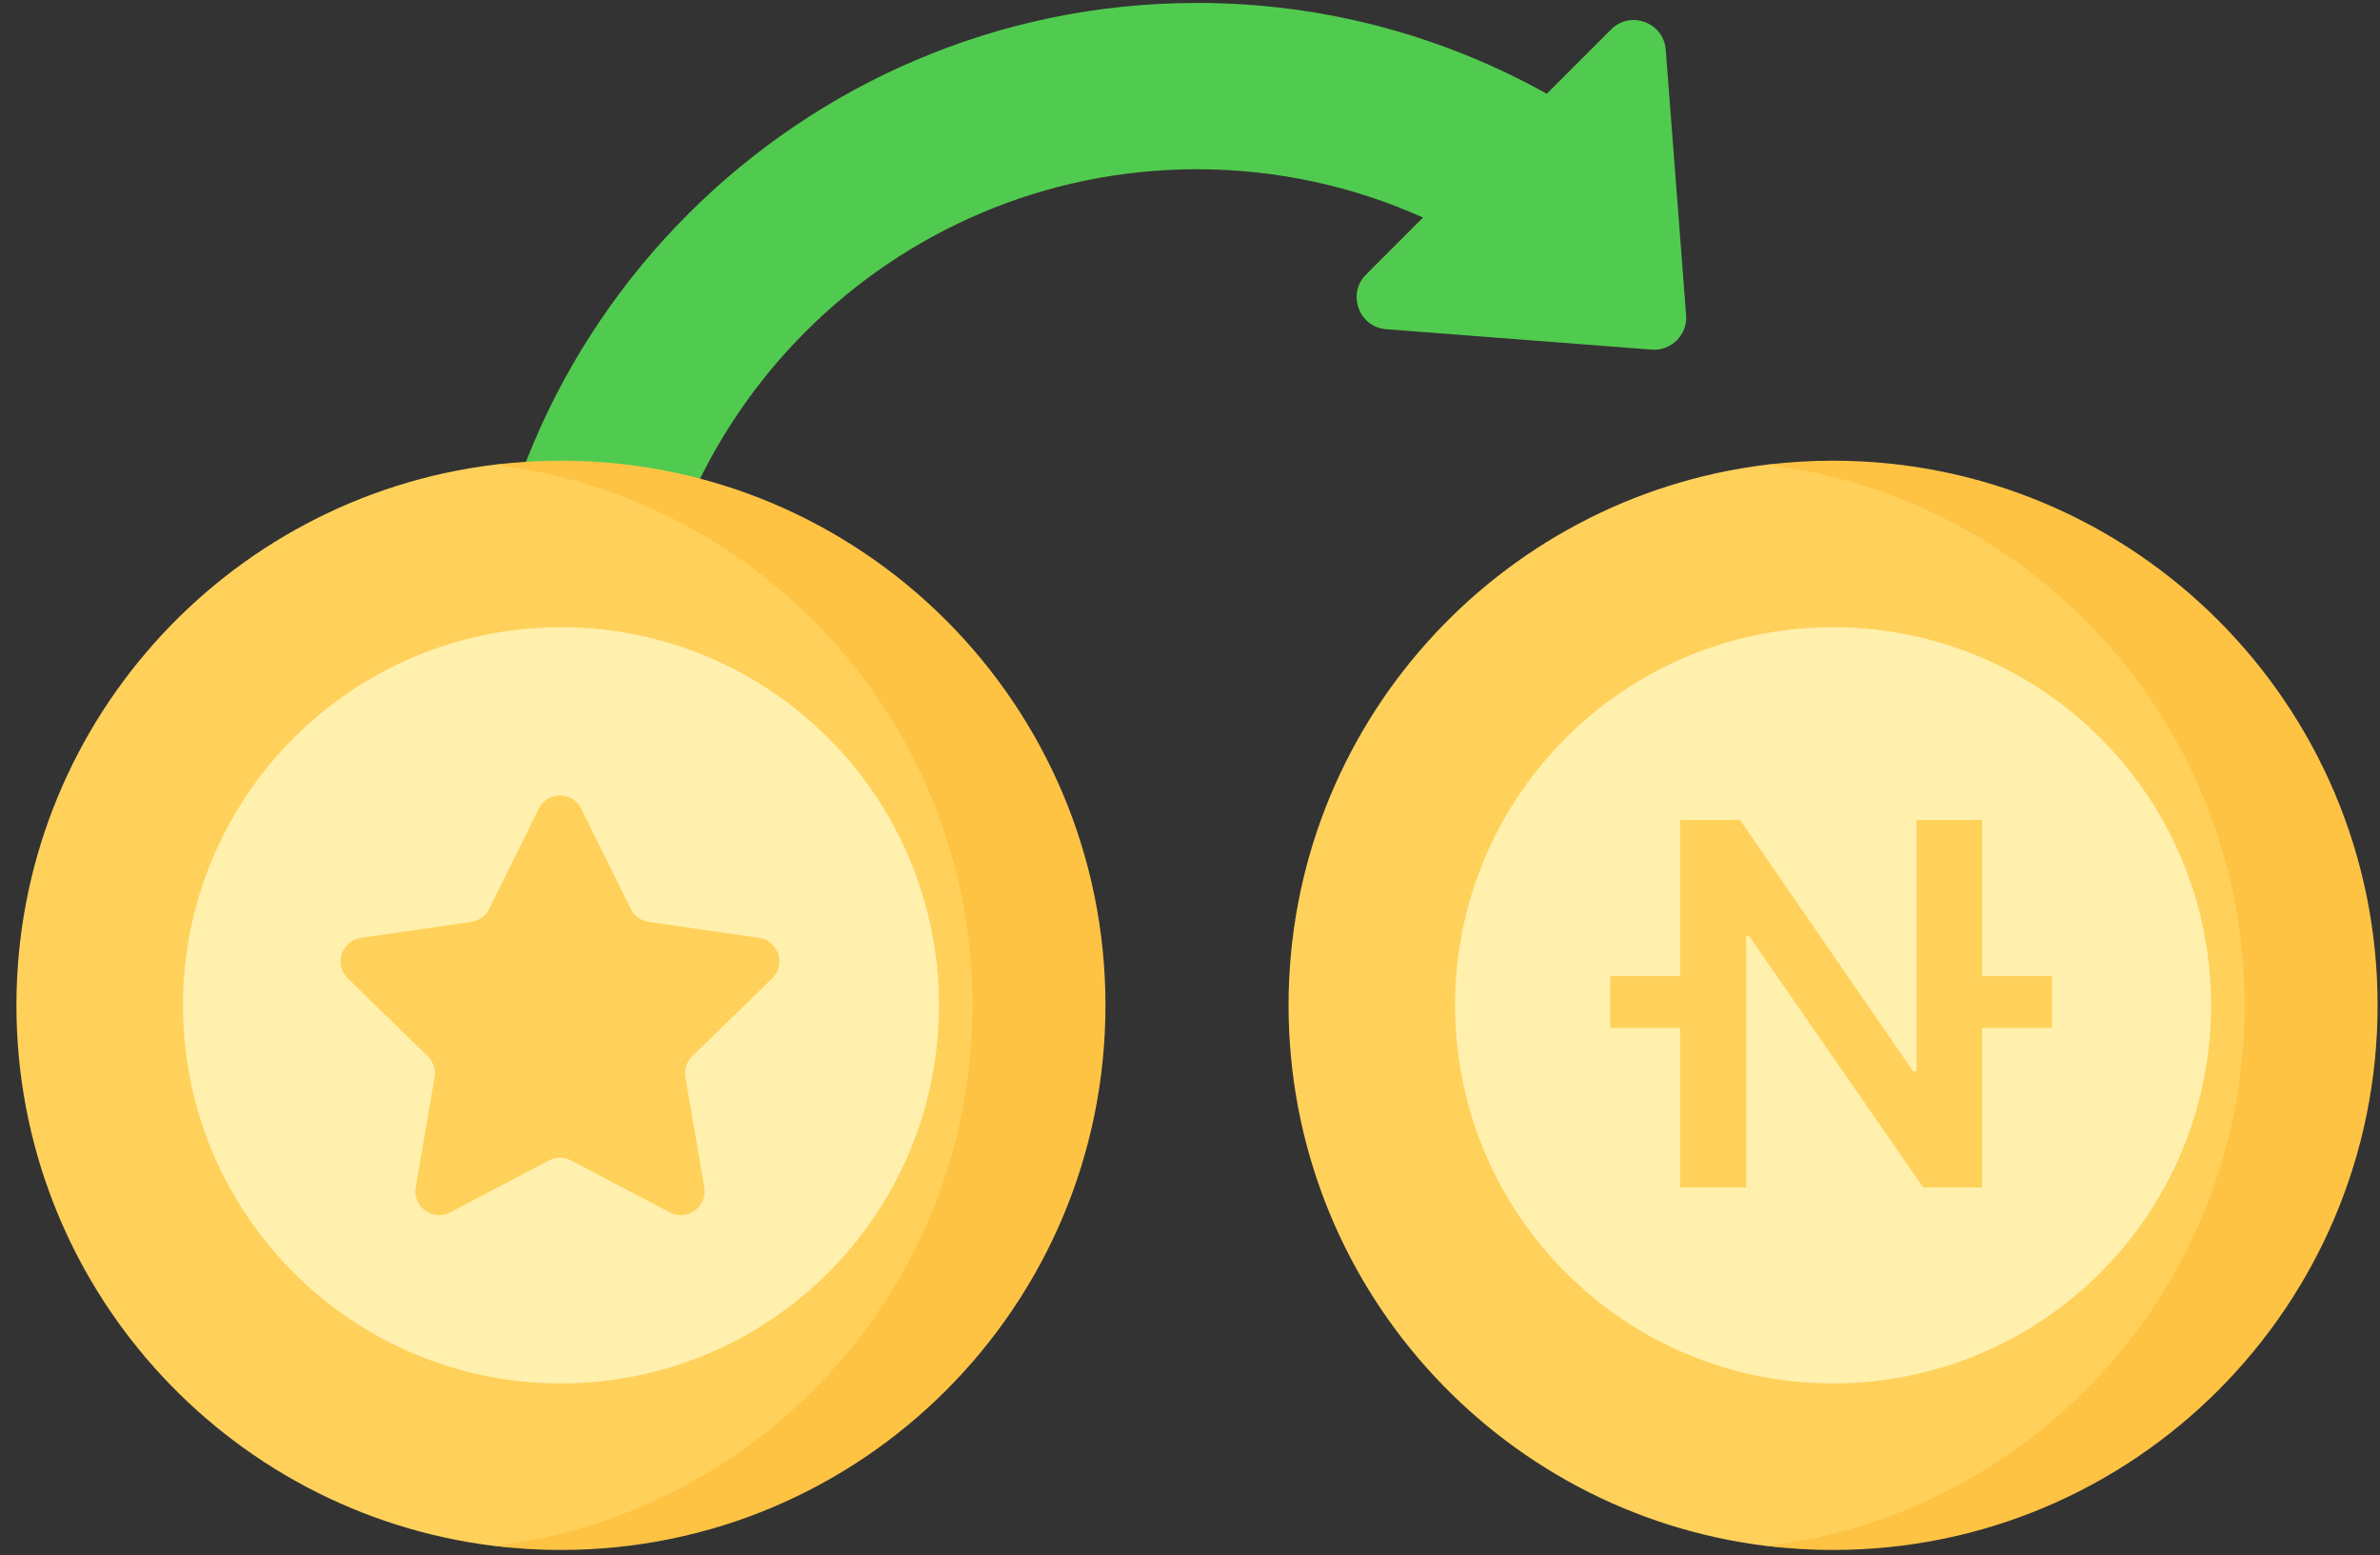<svg width="124" height="81" viewBox="0 0 124 81" fill="none" xmlns="http://www.w3.org/2000/svg">
<rect x="0" y="0" width="124" height="81" fill="#333333" stroke="none"/>
<path d="M123.627 52.366C123.627 68.034 111.173 80.488 95.505 80.488C94.332 80.488 93.175 80.664 92.039 80.526C78.006 78.817 67.135 66.861 67.135 52.366C67.135 37.87 78.006 25.915 92.04 24.205C93.175 24.067 94.332 24.243 95.505 24.243C111.173 24.243 123.627 36.697 123.627 52.366Z" fill="#FFD15B"/>
<path d="M62.366 8.816C66.558 8.816 70.543 9.717 74.141 11.332L71.172 14.3C70.163 15.31 70.802 17.039 72.226 17.148L86.054 18.211C87.076 18.289 87.927 17.438 87.848 16.416L86.786 2.589C86.676 1.165 84.947 0.526 83.938 1.535L80.588 4.884C75.189 1.872 68.975 0.153 62.366 0.153C41.676 0.153 24.845 16.985 24.845 37.674V58.258L33.508 56.111V37.674C33.508 21.761 46.453 8.816 62.366 8.816Z" fill="#51CB4F"/>
<path d="M95.505 23.996C94.332 23.996 93.175 24.068 92.04 24.207C106.073 25.916 116.944 37.871 116.944 52.366C116.944 66.861 106.073 78.815 92.04 80.525C93.175 80.663 94.332 80.735 95.505 80.735C111.173 80.735 123.875 68.034 123.875 52.365C123.875 36.697 111.173 23.996 95.505 23.996Z" fill="#FFC344"/>
<path d="M57.349 52.366C57.349 68.034 44.895 80.488 29.226 80.488C28.053 80.488 26.896 80.664 25.761 80.526C11.727 78.817 0.856 66.861 0.856 52.366C0.856 37.87 11.727 25.915 25.761 24.205C26.897 24.067 28.053 24.243 29.226 24.243C44.895 24.243 57.349 36.697 57.349 52.366Z" fill="#FFD15B"/>
<path d="M29.226 23.996C28.053 23.996 26.897 24.068 25.761 24.207C39.795 25.916 50.666 37.871 50.666 52.366C50.666 66.861 39.795 78.815 25.761 80.525C26.897 80.663 28.053 80.735 29.226 80.735C44.895 80.735 57.596 68.034 57.596 52.365C57.596 36.697 44.895 23.996 29.226 23.996Z" fill="#FFC344"/>
<path d="M29.226 72.059C40.103 72.059 48.92 63.242 48.92 52.366C48.92 41.489 40.103 32.672 29.226 32.672C18.35 32.672 9.533 41.489 9.533 52.366C9.533 63.242 18.35 72.059 29.226 72.059Z" fill="#FFF0AD"/>
<path d="M95.505 72.059C106.381 72.059 115.198 63.242 115.198 52.366C115.198 41.489 106.381 32.672 95.505 32.672C84.628 32.672 75.811 41.489 75.811 52.366C75.811 63.242 84.628 72.059 95.505 72.059Z" fill="#FFF0AD"/>
<path d="M103.268 42.712H99.858V55.797H99.673L90.659 42.712H87.54V61.851H90.977V48.766H91.135L100.202 61.851H103.268V42.712Z" fill="#FFD15B"/>
<rect x="83.9" y="50.833" width="4.06" height="2.707" fill="#FFD15B"/>
<rect x="102.848" y="50.833" width="4.06" height="2.707" fill="#FFD15B"/>
<path d="M28.6 60.446L23.454 63.151C22.546 63.628 21.485 62.858 21.658 61.846L22.641 56.116C22.71 55.715 22.577 55.305 22.285 55.021L18.122 50.963C17.387 50.247 17.793 48.999 18.808 48.852L24.561 48.016C24.965 47.957 25.313 47.704 25.493 47.339L28.066 42.125C28.52 41.205 29.832 41.205 30.286 42.125L32.859 47.339C33.039 47.704 33.388 47.957 33.791 48.016L39.544 48.852C40.559 48.999 40.965 50.247 40.23 50.963L36.067 55.021C35.775 55.305 35.642 55.715 35.711 56.116L36.694 61.846C36.867 62.858 35.806 63.628 34.898 63.151L29.752 60.446C29.392 60.256 28.961 60.256 28.6 60.446Z" fill="#FFD15B"/>
</svg>
